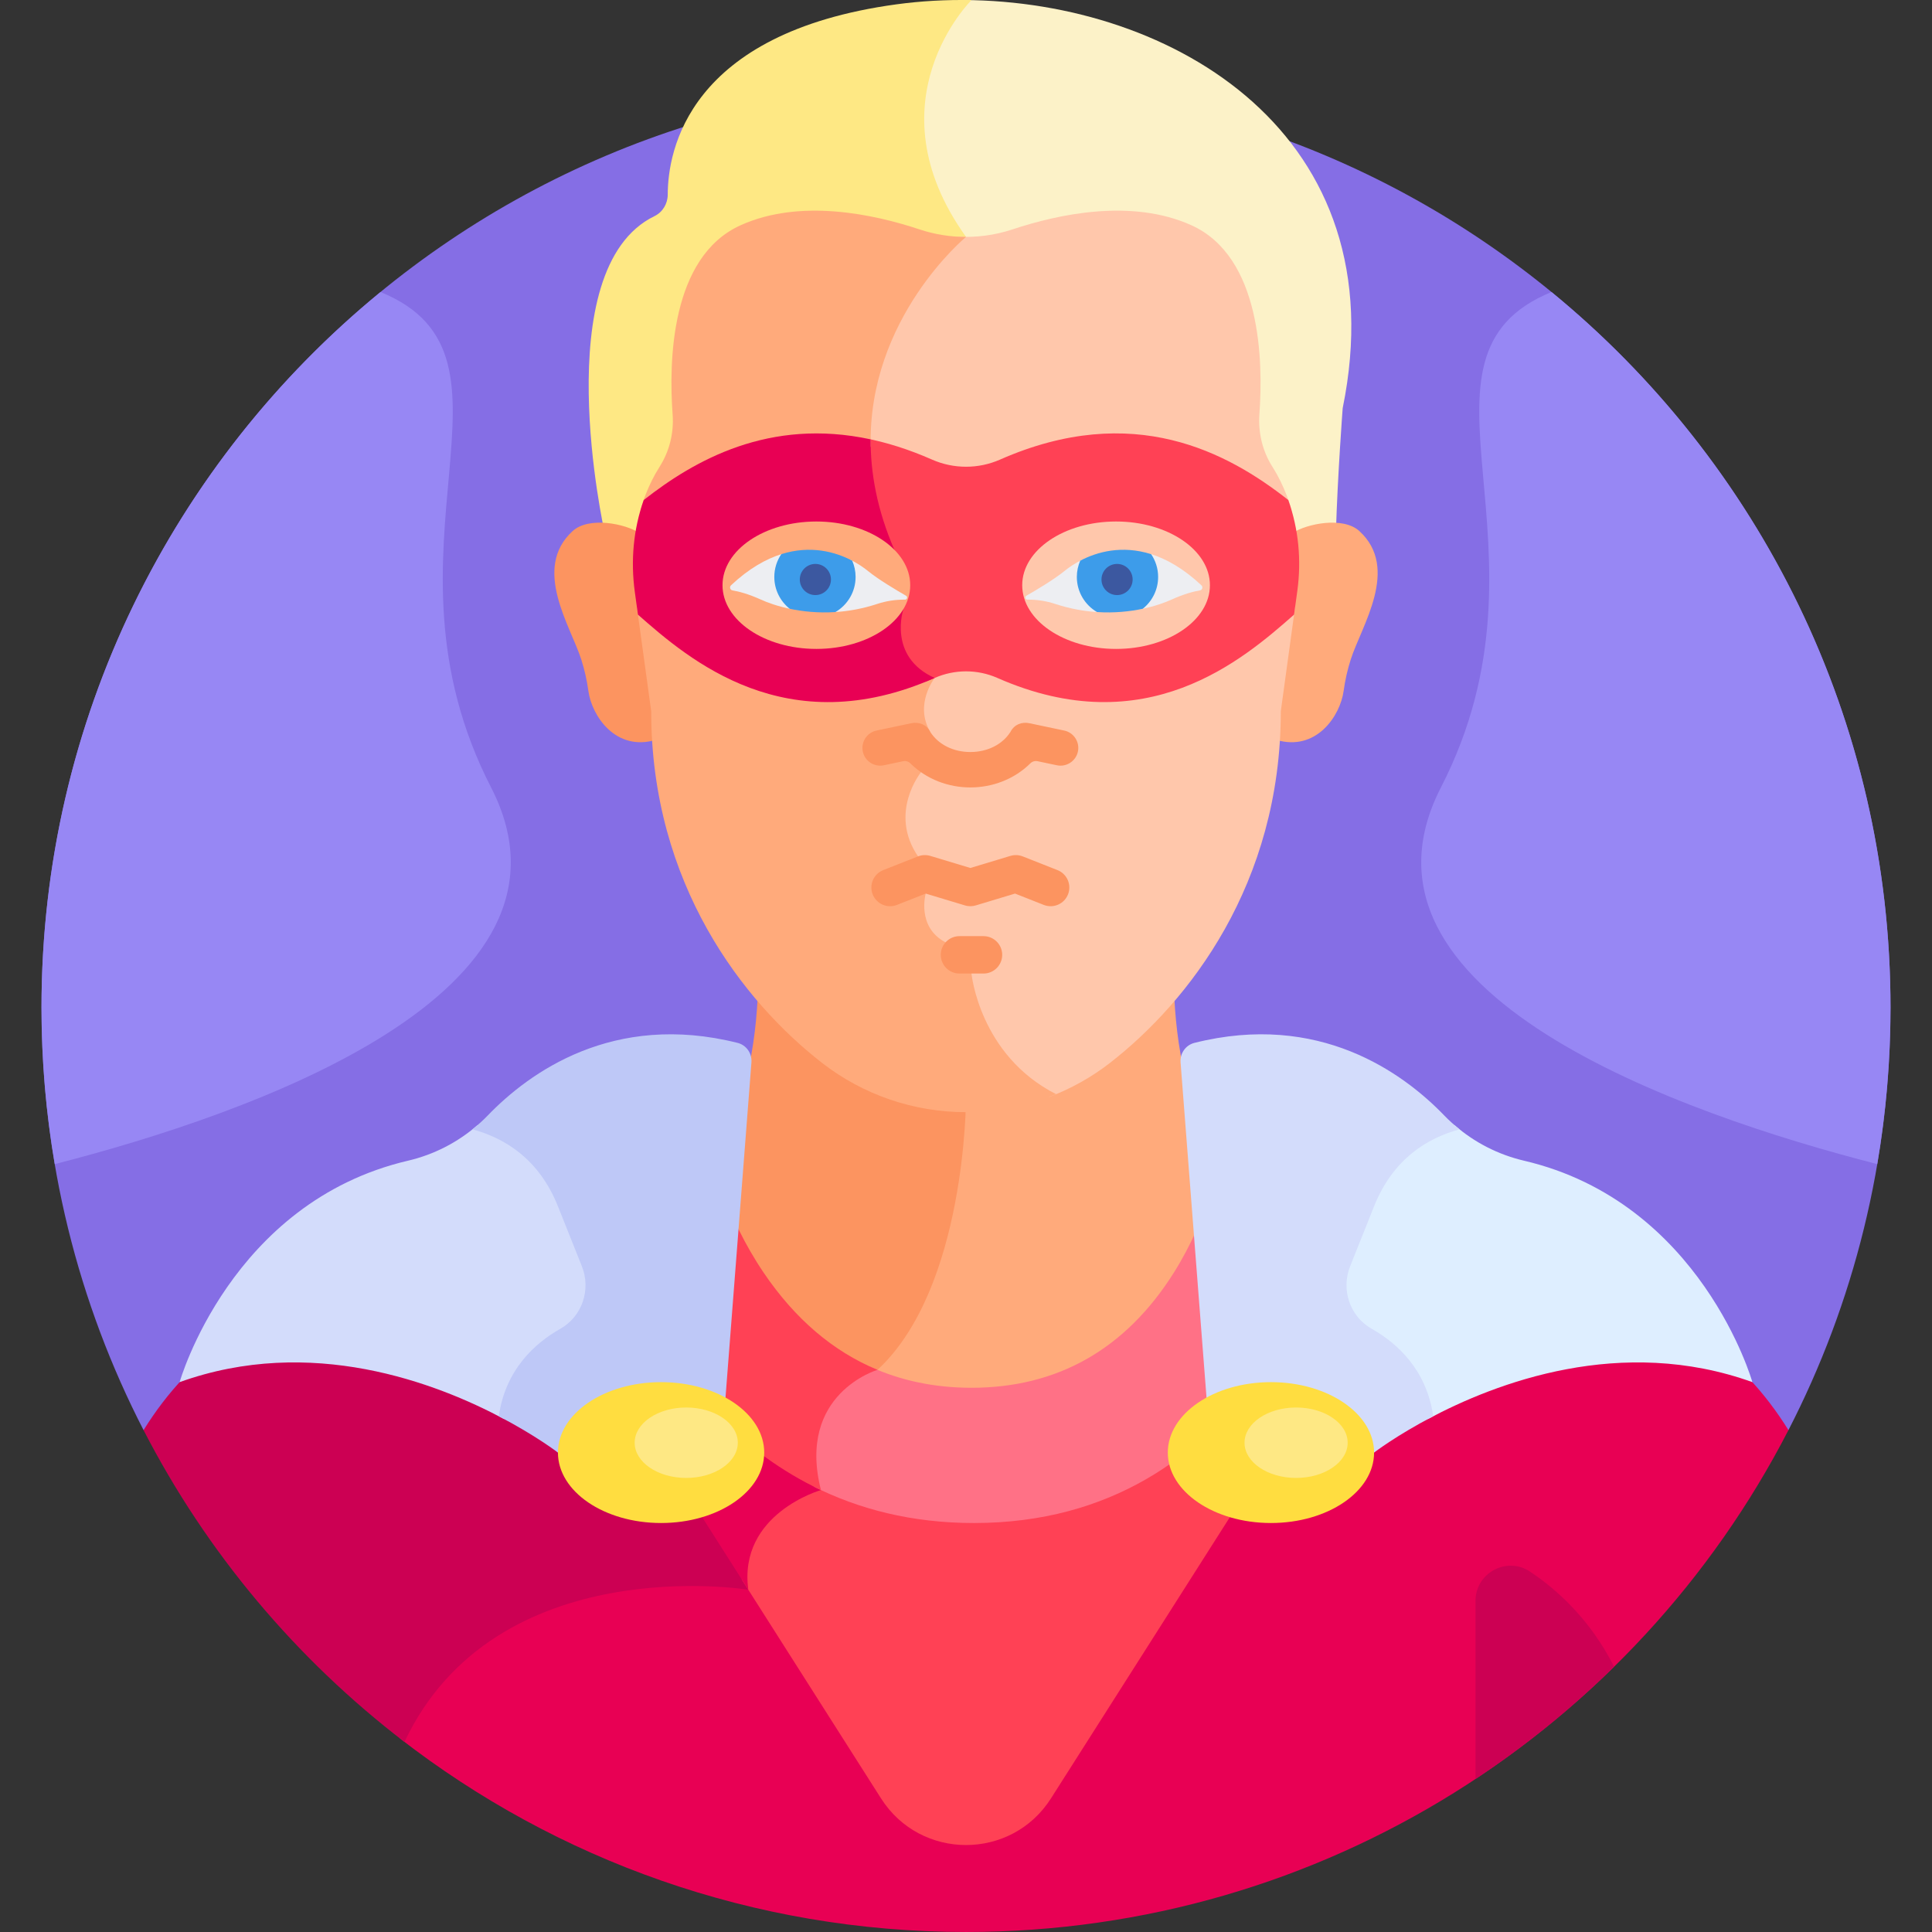 <svg id="Layer_1" enable-background="new 0 0 511.999 511.999" height="512" viewBox="0 0 511.999 511.999" width="512" xmlns="http://www.w3.org/2000/svg"><rect x="0" y="0" width="511.999" height="511.999" fill="#333333" stroke="none"/><g><path d="m38.046 379.001h435.907c17.286-33.569 27.049-71.645 27.049-112.003 0-135.311-109.691-245.002-245.002-245.002s-245.002 109.691-245.002 245.002c0 40.357 9.763 78.433 27.048 112.003z" fill="#856ee5"/><path d="m255.427.007c-2.064 2.336-6.906 8.472-9.785 17.475-3.308 10.341-4.479 26.474 8.365 45.062-.554.503-1.307 1.213-2.199 2.11 5.54.597 11.179.014 16.522-1.763 12.315-4.095 31.627-8.197 47.37-1.113 18.53 8.338 16.978 33.844 15.955 47.959-.356 4.908.811 9.829 3.463 13.991 1.566 2.457 2.808 5.062 3.795 7.634 1.225 3.198 2.097 8.602 2.636 11.957 2.844-1.378 9.01-2.879 12.488-2.387.426-14.756 1.788-32.764 1.788-32.764 14.791-72.446-44.843-107.873-100.398-108.161z" fill="#fcf2c8"/><path d="m237.573 1.148c-55.334 7.539-60.593 38.912-60.617 50.422-.005 2.414-1.343 4.651-3.513 5.707-28.783 14.002-13.264 83.585-13.264 83.585 2.891.193 8.016 1.364 10.273 2.456.552-3.439 1.455-8.925 2.729-12.197.97-2.494 2.184-5.013 3.701-7.393 2.632-4.13 3.831-9.001 3.473-13.871-1.034-14.078-2.637-39.718 15.946-48.08 15.743-7.084 35.055-2.982 47.37 1.113 3.291 1.094 6.694 1.731 10.118 1.924 1.377-1.334 2.222-2.031 2.222-2.031-25.765-35.912 1.445-62.757 1.445-62.757-6.72-.136-13.393.238-19.883 1.122z" fill="#fee884"/><path d="m409.827 340.846c-7.11-.581-10.892-3.339-19.271-8.064-11.716-6.606-23.542-12.25-35.791-16.888-3.042 12.195-13.522 45.723-40.625 67.051h22.673l-58.288 91.639c-10.489 16.491-34.561 16.49-45.049-.001l-36.865-57.962c-.05.944-.048 1.921.017 2.934-8.943-1.031-47.093-3.874-73.334 18.42-7.29 6.193-13.055 13.795-17.321 22.721 41.453 32.155 93.502 51.3 150.027 51.3 94.953 0 177.285-54.019 217.954-132.999-12.311-19.843-32.189-35.539-64.127-38.151z" fill="#e80054"/><path d="m107.183 461.627c24.248-51.276 91.124-40.337 91.124-40.337-.107-.794-.163-1.558-.196-2.309l-22.919-36.035h26.011c-28.157-21.373-40.192-54.995-43.775-67.126-12.317 4.651-24.207 10.321-35.984 16.962-8.379 4.725-12.161 7.483-19.271 8.064-31.939 2.611-51.817 18.308-64.127 38.154 16.694 32.42 40.412 60.629 69.137 82.627z" fill="#cc0053"/><path d="m214.883 384.947c-.085 2.723.18 5.702.899 8.959-4.659 1.745-19.622 8.622-19.188 24.692l36.881 57.987c10.489 16.491 34.56 16.491 45.049.001l58.288-91.639z" fill="#ff4155"/><path d="m175.192 384.947 23.115 36.344c-2.718-20.156 19.248-26.409 19.248-26.409-.938-3.708-1.275-6.998-1.189-9.934h-41.174z" fill="#e80054"/><path d="m311.095 261.825c-5.565 6.482-11.405 11.904-16.986 16.237-10.873 8.444-24.29 13.03-38.109 13.03-.501 0-1-.019-1.5-.031v.033c0 .493-.217 49.427-22.726 70.599-.944.298-1.962.704-3.012 1.221 8.056 3.914 17.542 6.36 28.692 6.36 56.403 0 67.493-62.424 67.493-62.424-10.662-10.664-13.365-30.881-13.852-45.025z" fill="#ffaa7b"/><path d="m200.904 261.825c-.487 14.144-3.19 34.361-13.854 45.024 0 0 9.357 41.684 43.56 56.924 1.181-.527 1.934-.747 1.934-.747 23.515-21.746 23.456-71.935 23.456-71.935-13.819 0-27.236-4.586-38.109-13.03-5.581-4.333-11.422-9.755-16.987-16.236z" fill="#fc9460"/><path d="m360.256 140.747c-4.31-3.95-13.945-1.948-17.657.471.813 5.064.86 10.244.157 15.36l-4.38 31.902c0 2.572-.081 5.095-.23 7.574 10.681 3.222 17.037-6.367 17.931-12.948.385-2.833 1.014-5.625 1.886-8.349 2.841-8.874 13.091-24.114 2.293-34.01z" fill="#ffaa7b"/><path d="m151.744 140.747c4.31-3.95 13.945-1.948 17.657.471-.813 5.064-.86 10.244-.157 15.36l4.38 31.902c0 2.572.081 5.095.23 7.574-10.681 3.222-17.037-6.367-17.93-12.948-.385-2.833-1.014-5.625-1.886-8.349-2.843-8.874-13.092-24.114-2.294-34.01z" fill="#fc9460"/><path d="m256 173.509c-5.088 1.566-9.938 2.764-14.582 3.668 1.084 1.119 2.431 2.164 4.102 3.082-1.464 2.562-3.701 8.018-.635 13.828l-2.192 9.913c-1.386 1.907-8.226 12.359-.817 23.544l1.904 9.224c-.874 3.617-.645 10.774 6.117 14.296 6.466 3.368 6.088 6.622 6.091 6.622v-.001l-.049.227.022.23c.025.268 2.355 21.716 22.119 32.547 5.727-2.171 11.136-5.181 16.028-8.979 20.83-16.175 45.318-47.356 45.318-93.23l3.828-27.881c-14.455 12.889-41.914 26.871-87.254 12.91z" fill="#ffc7ab"/><path d="m279.887 289.967c-20.346-10.314-22.432-31.967-22.432-31.967s.903-4.219-6.864-8.266c-7.768-4.046-5.271-12.927-5.271-12.927l-2.035-9.854c-7.917-11.628.803-22.313.803-22.313l2.384-10.783c-4.22-7.257 1.22-14.191 1.22-14.191-1.826-.821-3.287-1.792-4.466-2.846-37.801 7.921-61.437-4.59-74.48-16.22l3.828 27.88c0 45.874 24.488 77.054 45.318 93.23 10.872 8.443 24.29 13.029 38.109 13.029 8.259-.001 16.37-1.651 23.886-4.772z" fill="#ffaa7b"/><path d="m246.99 123.793c5.729 2.528 12.293 2.531 18.024.007 35.979-15.849 61.344-1.338 77.271 11.405-.376-1.294-.787-2.579-1.272-3.844-.986-2.572-2.229-5.177-3.795-7.634-2.652-4.161-3.819-9.083-3.464-13.991 1.023-14.115.474-41.722-18.056-50.06-15.742-7.083-35.053-2.982-47.368 1.113-4.697 1.562-9.624 2.199-14.511 1.927-2.964 2.717-10.657 10.424-16.708 22.245-4.246 8.296-8.091 19.629-7.833 33.172 5.594 1.09 11.495 2.917 17.712 5.66z" fill="#ffc7ab"/><path d="m265.013 121.8c-5.73 2.524-12.295 2.521-18.024-.007-6.22-2.744-12.124-4.572-17.72-5.661-.096 9.042 1.61 19.119 6.294 29.982l2.332 15.161c-.601 2.188-2.981 13.156 7.624 18.983-.075.131-.152.274-.231.42.796-.324 1.596-.657 2.404-1.013 5.283-2.331 11.336-2.334 16.62-.006 39.419 17.365 65.025-4.792 78.629-16.779l.865-6.302c1.113-8.103.338-16.363-2.396-24.066-15.974-12.565-41.069-26.274-76.397-10.712z" fill="#ff4155"/><path d="m230.748 118.437c-.857-34.15 25.26-55.65 25.262-55.652-4.17.001-8.34-.664-12.342-1.995-12.315-4.095-31.625-8.196-47.368-1.113-18.583 8.361-19.081 36.102-18.047 50.18.358 4.87-.841 9.742-3.473 13.871-1.472 2.31-2.659 4.751-3.615 7.173-.557 1.41-1.019 2.849-1.438 4.298 13.426-10.725 33.571-22.693 61.021-16.762z" fill="#ffaa7b"/><path d="m247.692 179.666c-12.583-5.656-8.264-18.289-8.264-18.289l-2.412-15.681c-4.575-10.546-6.337-20.353-6.288-29.264-26.856-5.795-46.718 5.543-60.135 16.081-2.753 7.777-3.487 16.143-2.362 24.335l.828 6.032c13.602 11.986 39.303 34.139 78.633 16.786z" fill="#e80054"/><ellipse cx="295.769" cy="155.087" fill="#ffc7ab" rx="24.872" ry="16.885"/><ellipse cx="216.345" cy="155.087" fill="#ffaa7b" rx="24.872" ry="16.885"/><path d="m286.095 152.667c0-1.565.293-3.052.815-4.406-2.033.998-3.675 2.128-4.844 3.082-2.727 2.224-7.47 5.046-10.066 6.537-.491.282-.29 1.031.276 1.031h.256c2.409 0 4.806.376 7.094 1.13 3.969 1.307 7.767 1.957 11.279 2.172-2.885-1.978-4.81-5.512-4.81-9.546z" fill="#edeef2"/><path d="m318.392 155.114c-4.742-4.449-9.301-7.016-13.516-8.316.948 1.708 1.496 3.717 1.496 5.869 0 3.516-1.463 6.652-3.749 8.71 3.451-.714 6.145-1.705 7.814-2.465 3.422-1.558 6.01-2.192 7.549-2.449.641-.108.88-.905.406-1.349z" fill="#edeef2"/><path d="m286.274 148.584c-.578 1.321-.901 2.779-.901 4.313 0 3.97 2.15 7.436 5.347 9.304 4.612.301 8.736-.153 12.116-.869 2.483-1.973 4.078-5.017 4.078-8.435 0-2.239-.684-4.319-1.854-6.042-7.724-2.443-14.311-.619-18.786 1.729z" fill="#3d9cea"/><path d="m300.16 153.574c0 2.28-1.848 4.128-4.128 4.128s-4.128-1.848-4.128-4.128 1.848-4.128 4.128-4.128 4.128 1.848 4.128 4.128z" fill="#3c58a0"/><path d="m226.019 152.667c0-1.565-.293-3.052-.815-4.406 2.033.998 3.675 2.128 4.844 3.082 2.727 2.224 7.47 5.046 10.066 6.537.491.282.29 1.031-.276 1.031h-.256c-2.409 0-4.806.376-7.094 1.13-3.969 1.307-7.767 1.957-11.279 2.172 2.886-1.978 4.81-5.512 4.81-9.546z" fill="#edeef2"/><path d="m193.722 155.114c4.742-4.449 9.301-7.016 13.516-8.316-.948 1.708-1.496 3.717-1.496 5.869 0 3.516 1.463 6.652 3.749 8.71-3.451-.714-6.145-1.705-7.814-2.465-3.422-1.558-6.01-2.192-7.549-2.449-.64-.108-.88-.905-.406-1.349z" fill="#edeef2"/><path d="m225.84 148.584c.578 1.321.901 2.779.901 4.313 0 3.97-2.15 7.436-5.347 9.304-4.611.301-8.736-.153-12.116-.869-2.483-1.973-4.078-5.017-4.078-8.435 0-2.239.684-4.319 1.854-6.042 7.725-2.443 14.311-.619 18.786 1.729z" fill="#3d9cea"/><path d="m211.954 153.574c0 2.28 1.848 4.128 4.128 4.128s4.128-1.848 4.128-4.128-1.848-4.128-4.128-4.128-4.128 1.848-4.128 4.128z" fill="#3c58a0"/><g fill="#fc9460"><path d="m280.246 230.588-9.218-3.635c-1.037-.408-2.182-.456-3.249-.134l-10.623 3.203-10.623-3.203c-1.067-.321-2.212-.274-3.249.134l-9.218 3.635c-2.547 1.004-3.798 3.883-2.793 6.429 1.002 2.539 3.875 3.8 6.429 2.793l7.617-3.004 10.36 3.124c1.004.314 2.05.291 2.955-.001l10.358-3.123 7.617 3.004c2.542 1 5.422-.24 6.429-2.793 1.006-2.547-.245-5.425-2.792-6.429z"/><path d="m260.636 248.086h-6.362c-2.738 0-4.957 2.219-4.957 4.957s2.219 4.957 4.957 4.957h6.362c2.738 0 4.957-2.219 4.957-4.957s-2.219-4.957-4.957-4.957z"/><path d="m284.991 195.635c-.687-1.053-1.741-1.775-2.969-2.034l-9.172-1.931c-2.15-.452-4.07.384-5.008 2.184-.031.058-.064.116-.101.172-2.133 3.299-6.091 5.269-10.587 5.269-4.495 0-8.451-1.97-10.585-5.269-.035-.054-.068-.11-.099-.169-.94-1.801-2.859-2.637-5.011-2.185l-9.172 1.93c-2.537.534-4.166 3.033-3.632 5.57.532 2.534 3.03 4.165 5.572 3.633l5.111-1.076c.7-.146 1.415.069 1.915.562 4.31 4.258 10.105 6.387 15.902 6.387 5.795-.001 11.592-2.129 15.902-6.386.505-.498 1.22-.71 1.915-.563l5.113 1.076c2.535.53 5.035-1.097 5.57-3.633.259-1.228.023-2.483-.664-3.537z"/></g><path d="m324.948 306.849c-.392-.392-.752-.823-1.123-1.24l-.272.687-.082.29c-.027.153-2.858 15.573-12.439 30.756-12.741 20.192-30.768 30.431-53.578 30.431-9.785 0-18.776-1.889-26.938-5.633-7.792 3.044-18.944 12.71-14.734 31.766-.04.015-.088.034-.13.05 11.855 5.93 25.887 9.658 42.453 9.658 73.038 0 93.579-72.306 97.098-87.547-9.765-3.721-19.796-6.805-30.255-9.218z" fill="#ff7186"/><path d="m217.555 394.881c-6.47-25.565 14.989-31.855 14.989-31.855.001-.001.001-.001.002-.002-11.747-4.867-21.837-13.458-30.149-25.726-10.297-15.194-13.849-30.624-13.883-30.778l-.073-.325-.368-.476c-.34.378-.665.773-1.023 1.13-10.416 2.404-20.409 5.471-30.138 9.171 3.294 11.891 18.742 59.132 60.643 78.861z" fill="#ff4155"/><path d="m108.124 307.596c6.84-1.601 13.15-4.838 18.415-9.422 8.667 2.556 17.694 8.375 22.713 20.945l6.344 15.892c2.755 6.899.026 14.818-6.347 18.422-6.497 3.675-14.09 10.513-15.636 22.639-18.121-9.695-51.26-22.285-86.009-9.792 0 0 13.472-47.67 60.52-58.684z" fill="#d3dcfb"/><path d="m148.51 352.128c5.782-3.269 8.156-10.392 5.693-16.56l-6.345-15.891c-5.001-12.527-14.086-18.081-22.655-20.389 1.41-1.13 2.764-2.337 4.029-3.649 11.012-11.419 33.255-27.545 66.238-19.266 2.313.581 3.854 2.776 3.67 5.154l-7.003 90.48c-4.54-2.629-10.466-4.226-16.946-4.226-14.083 0-25.563 7.528-25.822 16.846l-1.512.321s-5.855-4.52-15.672-9.627c1.763-12.354 9.561-19.369 16.325-23.193z" fill="#bec8f7"/><path d="m403.88 307.596c-6.84-1.601-13.15-4.838-18.415-9.422-8.667 2.556-17.694 8.375-22.713 20.945l-6.344 15.892c-2.755 6.899-.026 14.818 6.347 18.422 6.497 3.675 14.09 10.513 15.636 22.639 18.121-9.695 51.26-22.285 86.009-9.792 0 0-13.473-47.67-60.52-58.684z" fill="#deeeff"/><path d="m363.494 352.128c-5.782-3.269-8.156-10.392-5.693-16.56l6.345-15.891c5.001-12.527 14.086-18.081 22.655-20.389-1.41-1.13-2.765-2.337-4.03-3.649-11.012-11.419-33.255-27.545-66.238-19.266-2.313.581-3.854 2.776-3.67 5.154l7.003 90.48c4.54-2.629 10.466-4.226 16.946-4.226 14.083 0 25.563 7.528 25.822 16.846l1.512.321s5.855-4.52 15.672-9.627c-1.762-12.354-9.561-19.369-16.324-23.193z" fill="#d3dcfb"/><ellipse cx="336.812" cy="384.947" fill="#ffdd40" rx="27.333" ry="18.667"/><ellipse cx="343.479" cy="382.334" fill="#fee884" rx="13.667" ry="9.333"/><path d="m501.002 266.997c0-76.429-35.002-144.677-89.844-189.608-42.068 17.17 3.381 67.729-29.299 131.289-28.065 54.585 63.772 86.52 115.626 99.823 2.301-13.492 3.517-27.355 3.517-41.504z" fill="#9787f4"/><path d="m10.998 266.997c0-76.429 35.002-144.677 89.844-189.608 42.068 17.17-3.381 67.729 29.299 131.289 28.065 54.585-63.772 86.52-115.626 99.823-2.302-13.492-3.517-27.355-3.517-41.504z" fill="#9787f4"/><ellipse cx="175.192" cy="384.947" fill="#ffdd40" rx="27.333" ry="18.667"/><ellipse cx="181.858" cy="382.334" fill="#fee884" rx="13.667" ry="9.333"/><path d="m427.76 441.699c-6.283-12.398-14.948-20.316-22.285-25.203-6.179-4.116-14.45.334-14.45 7.759v47.198c13.194-8.732 25.496-18.703 36.735-29.754z" fill="#cc0053"/></g></svg>